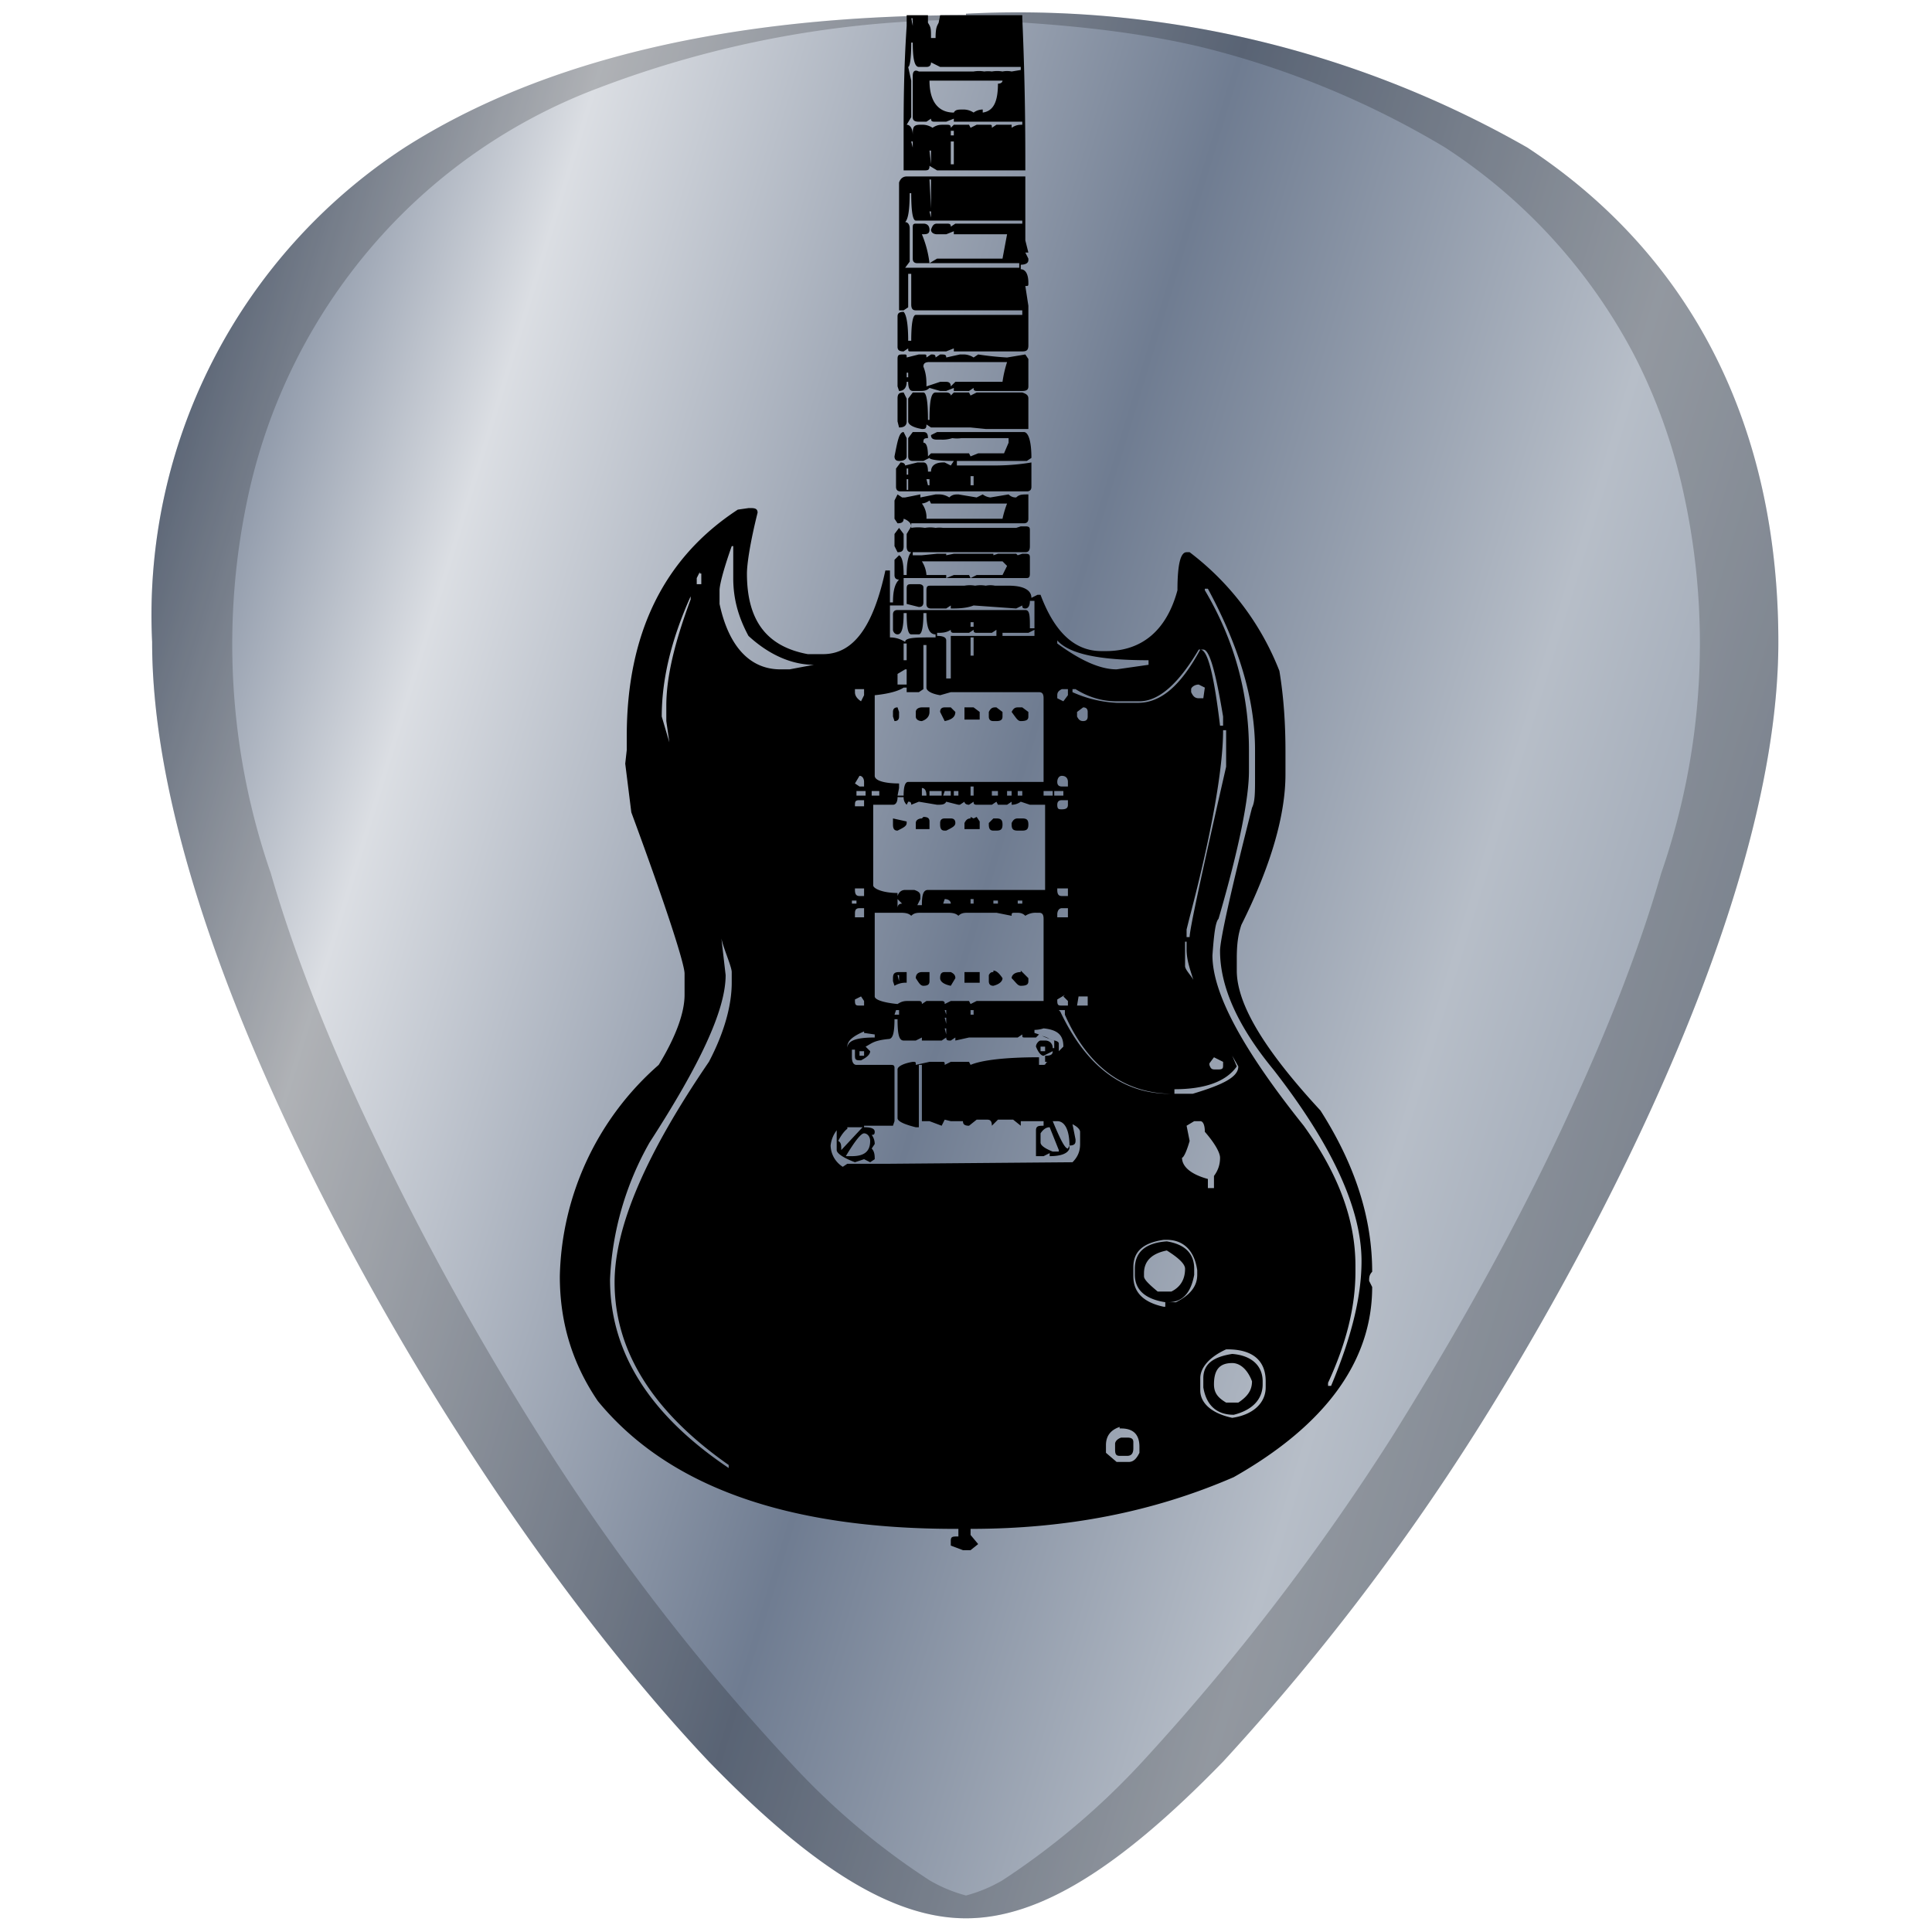<?xml version="1.0" encoding="UTF-8" standalone="no"?><svg xmlns:dc="http://purl.org/dc/elements/1.1/" xmlns:cc="http://creativecommons.org/ns#" xmlns:rdf="http://www.w3.org/1999/02/22-rdf-syntax-ns#" xmlns="http://www.w3.org/2000/svg" xmlns:xlink="http://www.w3.org/1999/xlink" width="48" height="48" viewBox="0 0 12.7 12.7"><defs><linearGradient id="c"><stop offset="0" stop-color="#6f7c91"/><stop offset=".18" stop-color="#dbdee3"/><stop offset=".53" stop-color="#6f7c91"/><stop offset=".8" stop-color="#b7bec8"/><stop offset="1" stop-color="#939dac"/></linearGradient><linearGradient id="a"><stop offset="0"/><stop offset="1" stop-opacity="0"/></linearGradient><linearGradient id="b"><stop offset="0" stop-color="#515151"/><stop offset=".2" stop-color="#2b2b2b"/><stop offset=".53" stop-color="#1b1b1b"/><stop offset="1"/></linearGradient><linearGradient xlink:href="#c" id="d" x1=".66" y1="4.13" x2="11.6" y2="7.48" gradientUnits="userSpaceOnUse"/></defs><path d="M6.35.1C4.81.1 3.57.39 2.66.97A3.67 3.67 0 0 0 1 4.22c0 1.91 1.54 4.47 2.01 5.2.54.85 1.13 1.61 1.65 2.16.68.7 1.21 1.03 1.69 1.03s1.01-.33 1.69-1.03a15.2 15.2 0 0 0 1.65-2.15c.47-.74 2-3.3 2-5.21 0-1.42-.57-2.54-1.65-3.25A6.75 6.75 0 0 0 6.35.09z" fill="url(#d)"/><path d="M6.35.1C4.81.1 3.57.39 2.66.97A3.67 3.67 0 0 0 1 4.22c0 1.91 1.54 4.47 2.01 5.2.54.85 1.13 1.61 1.65 2.16.68.7 1.21 1.03 1.69 1.03s1.01-.33 1.69-1.03a15.2 15.2 0 0 0 1.65-2.15c.47-.74 2-3.3 2-5.21 0-1.42-.57-2.54-1.65-3.25A6.75 6.75 0 0 0 6.35.09zm0 .03C6.91.15 7.44.2 7.9.31a5.82 5.82 0 0 1 1.6.66 3.65 3.65 0 0 1 1.24 1.36c.14.27.25.57.32.88a4.61 4.61 0 0 1-.14 2.53c-.15.52-.36 1.04-.58 1.52-.44.97-.95 1.8-1.18 2.17a15.2 15.2 0 0 1-1.65 2.15 4.9 4.9 0 0 1-.92.78.96.96 0 0 1-.24.1.96.96 0 0 1-.24-.1 4.76 4.76 0 0 1-.92-.78 14.41 14.41 0 0 1-1.65-2.15 19.2 19.2 0 0 1-1.18-2.17c-.22-.48-.43-1-.58-1.52a4.6 4.6 0 0 1-.14-2.52 3.73 3.73 0 0 1 .84-1.64 3.65 3.65 0 0 1 1.45-1A6.83 6.83 0 0 1 6.35.13z" opacity=".2"/><path d="M5.96.1v.07c-.02.3-.02.55-.02.7v.25h.13c.03 0 .04 0 .04-.03l.05.03h.58c0-.21 0-.55-.02-1V.1h-.54l-.01.05c-.01.02-.02.03-.02.1h-.03c0-.06 0-.07-.02-.1V.1zm.03.02H6v.13-.08zm0 .16H6c0 .1.01.16.04.16h.05c.02 0 .03-.01.03-.03l.06.03h.53v.02l-.06.01a.15.15 0 0 0-.06 0 .2.2 0 0 0-.07 0 .18.18 0 0 0-.05 0 .2.2 0 0 0-.07 0h-.09-.27C6.02.46 6 .46 6 .5v.27c0 .02.01.03.04.03h.05l.03-.02c0 .02.01.02.03.02h.07l.05-.02V.8h.45v.02c-.02 0-.04 0-.07.02V.82h-.1l-.03.02c0-.02 0-.02-.02-.02h-.08l-.04.02-.01-.02h-.1l-.02.02c0-.02-.01-.02-.03-.02H6.2c-.02 0-.04 0-.07.02a.12.12 0 0 0-.06-.02h-.02C6 .82 6 .84 6 .89c0-.05-.02-.07-.04-.07l.03-.05V.53L5.97.44c.01 0 .02-.05.02-.16zm.12.25h.48c0 .01-.01.02-.03.02 0 .12-.03.18-.1.19V.72a.1.1 0 0 0-.06.02.12.12 0 0 0-.07-.02c-.03 0-.05 0-.06.02-.1 0-.16-.07-.16-.21zm.14.33h.02v.03h-.02zm0 .07h.02v.15h-.02zm-.26 0H6v.04zm.12.06h.01v.09zm-.15.17c-.02 0-.04.01-.05.04v.84h.03l.03-.02V1.8h.02V2c0 .03.01.04.03.04h.7v.03h-.7c-.02 0-.03.06-.03.17h-.02c0-.1-.01-.17-.03-.19-.03 0-.04.01-.04.03v.2c0 .02.01.03.04.03l.03-.02c0 .02 0 .02.02.02h.23l.05-.02v.02h.45c.03 0 .04-.01.04-.04v-.26l-.02-.13c.02 0 .02 0 .02-.02 0-.06-.02-.09-.05-.09v-.03c.03 0 .05-.01.05-.03V1.7l-.02-.04h.02l-.02-.08v-.42zm.15.02h.01v.19zm-.14.09h.02c0 .12.01.18.03.18h.7v.02h-.44l-.03.02c0-.02-.01-.02-.03-.02h-.06c-.02 0-.03.01-.04.04 0 .02.02.03.04.03h.06l.05-.02v.02h.35l-.03.16H6.25h-.09l-.05.03a.7.7 0 0 0-.05-.19c.03 0 .05 0 .05-.03 0-.02-.01-.04-.04-.04h-.05C6 1.47 6 1.48 6 1.5v.2c0 .02.01.03.03.03h.67v.03h-.75l.03-.04v-.22c0-.02-.01-.04-.03-.04.02-.02.03-.08.03-.2zm.14.12h.01v.04zm-.17.94c-.03 0-.04 0-.04.03v.18l.01.03c.03 0 .05-.02.05-.06h.01c0 .04.01.06.03.06h.04c.03 0 .05 0 .07-.02l.07.02h.04l.05-.02v.02h.1l.03-.02c0 .01 0 .02.02.02h.3c.03 0 .04-.01.04-.03v-.18l-.02-.03-.12.02a2 2 0 0 1-.19-.02l-.03.02a.12.12 0 0 0-.07-.02h-.02l-.09.02c0-.02-.01-.02-.04-.02l-.03.02c0-.02-.01-.02-.03-.02l-.03.02c0-.02 0-.02-.02-.02h-.03l-.08.02c0-.02 0-.02-.02-.02zm.17.05h.51a.77.77 0 0 0-.03.13h-.31l-.03.03c0-.02-.01-.03-.03-.03h-.04l-.09.03c0-.04 0-.08-.02-.13 0-.02.01-.03.04-.03zm-.15.07h.01v.03h-.01zm-.02.13c-.03 0-.04.01-.04.04v.15l.01.04c.03 0 .05-.01.05-.04v-.15zm.06 0l-.03.04v.15c0 .02.03.04.09.05.02 0 .03 0 .03-.03l.03.02h.26l.1.01h.28v-.2c0-.02-.01-.03-.04-.04h-.3l-.04.02-.01-.02h-.1l-.02.02c0-.01-.01-.02-.03-.02h-.07c-.03 0-.04.06-.04.18H6.1c0-.12-.01-.18-.03-.18zm-.06.26c-.03 0-.04.06-.06.16 0 .02.01.03.03.03.03 0 .05-.01.05-.03v-.12zm.06 0l-.03.04V3c0 .02.01.03.03.03h.07l.04-.02c0 .01.05.02.16.02l-.02.03-.04-.02H6.2c-.05 0-.08.02-.08.06H6.1c0-.04-.01-.06-.03-.06h-.04l-.08.02c0-.01-.01-.02-.03-.02l-.03.04v.12c0 .02.01.03.03.03h.83c.02 0 .03-.01.03-.03v-.16c-.12.02-.21.02-.27.02h-.22v-.03h.46l.03-.02c0-.11-.02-.17-.05-.17h-.57l-.04.02c0 .02.01.03.04.03h.03a.2.2 0 0 0 .07-.01.2.2 0 0 0 .06 0h.31v.03l-.03.07h-.17L6.38 3l-.01-.02h-.25L6.1 3c0-.06-.01-.09-.03-.09 0-.02 0-.03.03-.03 0-.03-.01-.04-.03-.04zm-.04.24h.01v.04h-.01zm.42.05h.02v.06h-.02zm-.42.02h.01v.07h-.01zm.13 0h.02v.04H6.1zm-.19.1l-.02.04v.12l.02.03c.03 0 .04-.01.04-.03.03.01.05.03.05.05l-.03.05v.08c0 .03.01.04.03.04-.02.02-.03.07-.03.15h-.02c0-.08-.01-.12-.03-.13l-.03.03v.1c0 .02.01.03.03.03-.03.03-.04.08-.04.15h-.02v-.21h-.03c-.08.37-.21.55-.41.55h-.1c-.27-.05-.4-.22-.4-.53 0-.06.02-.2.07-.4 0-.02-.01-.03-.04-.03h-.02l-.07.01c-.49.32-.73.82-.73 1.49v.09l-.01.09.04.32c.24.65.35 1 .35 1.06v.14c0 .12-.06.28-.17.46a1.9 1.9 0 0 0-.65 1.39c0 .3.08.57.25.82.46.56 1.24.84 2.35.84h.02v.05c-.04 0-.05 0-.05.03v.03l.08.03h.05l.05-.04-.05-.06v-.04c.63 0 1.2-.11 1.73-.34.6-.34.91-.76.91-1.25L9 8.42c0-.02 0-.04.02-.06 0-.35-.11-.7-.34-1.06-.37-.4-.55-.7-.55-.92V6.3c0-.1.01-.16.03-.22.2-.4.29-.73.29-.99v-.15c0-.17-.01-.35-.04-.53a1.8 1.8 0 0 0-.59-.78H7.8c-.04 0-.06.08-.06.25-.07.26-.23.4-.47.4h-.03c-.18 0-.31-.13-.4-.37h-.02l-.04.02c0-.05-.05-.08-.15-.08h-.09a.15.15 0 0 0-.06 0 .2.2 0 0 0-.07 0 .2.2 0 0 0-.07 0H6.12c-.02 0-.03 0-.03.03v.09c0 .02.01.03.03.03h.1l.03-.02v.02c.04 0 .1 0 .15-.02l.28.02.04-.02c0 .01 0 .02.02.02s.03-.02.03-.05h.03v.18h-.03c0-.08 0-.12-.03-.12H5.9c-.02 0-.03.01-.03.03v.1c0 .01.01.03.03.03.03 0 .04-.05.04-.14h.02c0 .1.01.14.03.14h.05c.02 0 .03-.05.03-.14h.02c0 .1.02.14.06.14v.02c-.13 0-.2 0-.2.03a.18.18 0 0 0-.1-.03v-.21h.09V3.8h.8c.02 0 .03 0 .03-.03v-.1c0-.02 0-.03-.03-.03h-.02l-.03.01-.01-.01h-.12l-.03.01v-.01h-.26l-.05.01v-.01h-.06l-.1.01L6 3.65v-.02h.74c.02 0 .03-.01.03-.04v-.1c0-.02 0-.03-.03-.03h-.03l-.03.01h-.13-.05-.12H6.2a.18.18 0 0 0-.05 0 .2.2 0 0 0-.07 0 .29.29 0 0 0-.09 0v-.03h.74c.02 0 .03-.01.03-.03v-.16c-.04 0-.06 0-.08.02-.01 0-.03 0-.05-.02l-.12.02a.1.1 0 0 1-.05-.02l-.04.02-.12-.02c-.02 0-.04 0-.06.02a.12.12 0 0 0-.07-.02h-.02l-.1.02v-.02l-.1.02h-.02zm.21.04l.01.02h.5a.66.66 0 0 0-.03.1h-.5a.15.15 0 0 0-.03-.1.1.1 0 0 0 .05-.02zm-.2.18l-.03.04v.08l.02.04c.03 0 .04-.01.04-.04v-.08zm-1.1.12h.01v.21c0 .13.03.25.1.38.13.12.28.19.43.19l-.16.03h-.06c-.2 0-.34-.15-.4-.43v-.09c0-.03.02-.12.08-.29zm1.26.1h.52l.03.03-.03.06h-.17l-.04.02-.01-.02h-.1l-.05.02v-.02h-.13a.19.19 0 0 0-.03-.09zm-1.47.08h.01V3.84h-.03V3.8l.02-.04zm1.4.07c-.03 0-.04 0-.04.03v.1l.08.02c.02 0 .03-.01.03-.03v-.1c0-.01-.01-.02-.03-.02zm1.92.03h.02c.2.37.31.72.31 1.06v.18c0 .1 0 .16-.02.2-.14.55-.21.87-.21.94 0 .24.12.5.35.78.39.5.58.92.58 1.26 0 .24-.07.51-.2.82h-.02v-.02c.12-.26.18-.5.18-.73v-.04c0-.3-.11-.6-.34-.92-.4-.5-.6-.87-.6-1.12.01-.14.02-.22.04-.24.14-.48.2-.8.2-.97v-.14c0-.38-.1-.73-.29-1.05zm-3.38.05v.02c-.1.27-.16.5-.16.7v.1l.02.14-.05-.17c0-.24.06-.5.19-.79zm1.84.17h.02v.03h-.02zm-.13.05c0 .01 0 .02.02.02h.1l.03-.02c0 .01 0 .02.02.02h.1l.03-.02v.04H6.25v.28h-.03v-.25c0-.02-.02-.03-.06-.03v-.02c.03 0 .06 0 .09-.02zm.55 0v.04h-.21v-.02h.17zm-.42.05h.02v.12h-.02zm.57.02c.08.09.28.13.6.13v.03l-.21.03c-.11 0-.24-.06-.39-.17zm-1.01.02h.02v.11h-.02zm.13.01h.02v.28c0 .02.03.04.09.05l.07-.02h.58c.02 0 .03.01.03.04v.55h-.48H6.06 5.97c-.02 0-.03.03-.03.09H5.9l.01-.05v-.03c-.1 0-.16-.02-.16-.05v-.53c.1-.01.16-.03.19-.05h.02v.03h.08l.03-.02zm1.8.03h.04c.04 0 .08.14.13.44v.06h-.02c-.04-.33-.08-.5-.13-.5-.13.24-.26.35-.41.35h-.14a.8.8 0 0 1-.29-.07v-.02h.02c.08.05.17.08.27.08h.15c.13 0 .26-.12.39-.34zm-1.91.13v.1H5.9v-.07l.05-.03zm1.92.1l.04.02-.01.07h-.03c-.03 0-.04-.02-.05-.04v-.02c0-.01.02-.03.05-.03zm-2.26.03h.06v.04l-.02.04c-.03-.02-.04-.04-.04-.06zm1.36 0h.04v.04l-.03.04-.04-.02v-.02c0-.02.01-.03.03-.04zm-1.08.12c-.02 0-.03.01-.03.03v.03l.01.03c.02 0 .03-.01.03-.03v-.03zm.16 0c-.02 0-.04.01-.04.03v.03c0 .02.02.03.04.03.03-.01.05-.03.05-.06v-.03zm.15 0c-.02 0-.03.01-.03.03l.03.06c.05-.01.07-.03.07-.06l-.03-.03zm.13 0v.08h.1v-.05l-.04-.03zm.2 0c-.02 0-.03.01-.04.03v.03c0 .02.01.03.03.03h.02c.03 0 .04-.01.04-.03v-.03l-.04-.03zm.15 0c-.02 0-.03.01-.04.03.03.04.04.06.06.06.04 0 .05-.01.05-.03v-.03l-.04-.03zm.43 0c.02 0 .03.01.03.03v.03c0 .02-.01.03-.03.03-.02 0-.03-.01-.04-.03v-.03l.04-.03zm.92.15h.02v.24c-.16.7-.24 1.07-.24 1.12H7.8v-.05l.02-.08c.15-.57.22-.99.22-1.23zm-2.39.3c.02 0 .03.02.03.04v.03h-.03l-.03-.02zm1.33 0c.03 0 .04.02.04.04v.03h-.04c-.02 0-.03-.01-.03-.03 0-.02.01-.04.03-.04zm-.6.07h.02v.06h-.02zm-.32.01c.02 0 .03.02.03.05h-.03zm-.43.02h.06v.03h-.06zm.1 0h.05v.03h-.05zm.38 0h.08v.03h-.08zm.1 0h.04v.03H6.2zm.06 0h.03v.03h-.03zm.25 0h.04v.03h-.04zm.1 0h.03v.03h-.03zm.07 0h.03v.03h-.03zm.17 0h.06v.03h-.06zm.07 0h.06v.03h-.06zm-1.02.04h.03c0 .01 0 .03.02.05l.01-.02c.01 0 .02 0 .02.02l.05-.02.12.02c.03 0 .05 0 .06-.02l.08.02h.01l.03-.02c0 .01.01.02.03.02l.03-.02c0 .01 0 .02.02.02h.1l.03-.02.01.02h.06l.03-.02v.02a.1.1 0 0 0 .06-.02l.06.02h.1v.56H6.1c-.03 0-.04.03-.04.1h-.03l.02-.04v-.02c0-.02-.01-.03-.04-.04h-.06c-.02 0-.04.01-.05.04v.02l.03.03c-.02 0-.03.01-.03.03v-.1c-.1 0-.16-.03-.16-.05v-.53h.13c.02 0 .03-.02.03-.05zm-.26.02h.03v.04h-.06c0-.03 0-.04.03-.04zm1.33 0h.04v.03c0 .02-.01.03-.04.03-.02 0-.03 0-.03-.03 0-.02.01-.03.03-.03zm-1.11.12v.04c0 .03.01.04.03.04.04-.02.06-.03.06-.05V5.4zm.19 0c-.02 0-.04.01-.04.03v.04h.04v-.06.06h.05V5.4c0-.02-.01-.03-.04-.03zm.15 0c-.02 0-.03.01-.03.03v.01c0 .03.01.04.03.04h.01c.04-.02.06-.03.06-.05 0-.02-.01-.03-.03-.03zm.17 0c-.02 0-.03.01-.04.03v.04h.1V5.4l-.02-.03-.02.01-.02-.01zm.15 0l-.03.03v.01c0 .03.01.04.03.04h.02c.03 0 .04-.01.04-.04s-.01-.04-.04-.04zm.16 0c-.02 0-.03.01-.04.03v.01c0 .03.01.04.04.04h.03c.03 0 .04-.01.04-.04s-.01-.04-.04-.04zm-1.07.46h.06v.05h-.03c-.02 0-.03-.01-.03-.04zm1.33 0h.07v.05h-.04c-.02 0-.03-.01-.03-.04zm-.74.07c.02 0 .04.01.04.03H6.2zm.17 0h.02v.03h-.02zm-.78.01h.03v.02H5.6zm.93 0h.03v.02h-.03zm.16 0h.03v.02h-.03zm-1.04.05h.03v.06h-.06v-.02c0-.02 0-.04.03-.04zm1.33 0h.04v.06h-.07v-.02c0-.02.01-.04.03-.04zM5.84 6h.07c.03 0 .06 0 .08.02.02-.02.04-.02.07-.02h.16c.03 0 .06 0 .08.02.02-.02.04-.02.07-.02h.18l.1.02c0-.02 0-.02.03-.02.02 0 .04 0 .06.02a.12.12 0 0 1 .07-.02h.02c.02 0 .03.01.03.04v.54h-.44l-.04.02-.01-.02h-.12l-.04.02c0-.01 0-.02-.02-.02h-.1l-.03.02c0-.01 0-.02-.02-.02h-.07c-.02 0-.04 0-.07.02-.1-.01-.15-.03-.15-.05V6zm-1.1.15c0 .05.07.2.07.24v.07c0 .15-.05.33-.15.52-.41.6-.62 1.08-.62 1.45 0 .45.25.85.75 1.2v.02c-.52-.35-.78-.76-.78-1.24a2 2 0 0 1 .26-.9c.33-.51.5-.87.5-1.1zm3.05.04h.01v.05c0 .08.03.15.05.22 0-.03-.06-.08-.06-.11zm-1.26.2c-.01 0-.02 0-.03.02v.04c0 .02.01.03.03.03.04-.01.06-.03.06-.05-.02-.03-.04-.05-.06-.05zm.18 0c-.04 0-.06.02-.06.04.03.03.04.05.06.05.04 0 .05-.01.05-.03v-.02l-.05-.05zm-.8 0c-.03 0-.04.01-.04.04v.02l.01.03a.14.14 0 0 1 .08-.02v-.07zm.15 0c-.02 0-.04.01-.04.04.02.03.03.05.05.05.03 0 .04-.01.04-.03v-.06zm.15 0c-.02 0-.03.01-.03.04 0 .02.02.04.07.05l.03-.05c0-.02-.01-.03-.03-.04zm.13 0v.07h.1v-.07zm-.44.02h.01v.04zm-.24.14l.02.03v.03h-.03c-.02 0-.03 0-.03-.03v-.01l.04-.02zm1.33 0l.03.03v.03h-.04c-.02 0-.03 0-.03-.03v-.01L7 6.54zm.1 0h.06v.06h-.07zm-1.2.09h.02v.03h-.03zm.15 0h.03-.03zm.17 0h.01v.03zm.17 0h.02v.03h-.02zm.58 0H7v.03c.15.34.39.52.71.52h-.02c-.31 0-.55-.18-.72-.54zm-.75.05h.01v.04zm-.33.01h.02c0 .1.01.14.04.14h.08l.04-.02v.02h.13l.03-.02c0 .02.01.02.03.02l.03-.02v.02l.09-.02h.32l.03-.02c0 .02 0 .02.02.02h.07l.02-.02-.03-.01v-.02a.2.2 0 0 0 .06-.01c.1.01.13.05.13.12l-.03.03v-.05c0-.02-.04-.02-.06-.03l.03.01v.05h-.01c0-.03-.02-.05-.05-.05h-.03c-.01 0-.03.02-.03.04.02.05.04.06.05.06l.06-.03c0 .02-.01.03-.05.03v.04h.02c-.02 0-.01.02-.03.02h-.03v-.05c-.23 0-.38.02-.45.05l-.01-.02h-.12l-.04.02c0-.02 0-.02-.02-.02h-.08l-.09.02c0-.02 0-.02-.02-.02-.06.01-.1.03-.1.05v.32c0 .02.04.04.12.06h.02V7h.02v.37h.05l.08.03.02-.04.04.01h.08c0 .02.01.03.04.03l.05-.04h.07c.02 0 .03.01.03.04l.04-.04h.1l.05.04v-.03h.15v.03c-.03 0-.05 0-.05.03v.17h.05l.04-.02v.02c.08 0 .12-.02.13-.05v-.02l-.01.02c-.02 0-.05-.06-.1-.18h.03c.05 0 .08.06.08.16.03 0 .04-.01.04-.03v-.01l-.02-.1c.04.02.05.04.05.05v.08c0 .04-.01.08-.05.12l-1.2.01h-.28l-.03.02a.17.17 0 0 1-.08-.14.2.2 0 0 1 .04-.1v.13c0 .02.04.05.12.08l.06-.02.04.02.03-.02c0-.02 0-.05-.02-.07l.02-.03a.1.1 0 0 0-.02-.06c.01 0 .02 0 .02-.02s-.02-.03-.07-.03V7.4h.19l.01-.03v-.35C5.88 7 5.87 7 5.85 7h-.22c-.02 0-.03-.02-.03-.05V6.9h.02v.03c0 .03 0 .04.03.04h.01c.04-.02.06-.04.06-.06l-.03-.03c.04-.02.05-.04.15-.05.03 0 .04-.04.04-.14zm1.02.13a.14.14 0 0 0-.05-.02l.05.02zm-.05-.02h-.01.01zm-.64-.05h.01v.04zm-.53.03l.07.01v.02c-.12 0-.18.02-.18.07v-.01c0-.04.04-.07.11-.1zm1.16.09h.03v.03h-.03zm-1.19.03h.03v.03h-.03zm2.45.03l.04.07c0 .07-.1.12-.3.18h-.12v-.03c.2 0 .34-.05.41-.15l-.03-.07zm-.12.01l.06.03V7c0 .02 0 .03-.03.03h-.02c-.02 0-.03 0-.04-.03v-.01zm-.13.42h.04c.02 0 .03.03.03.07.07.08.1.14.1.17 0 .04-.01.08-.04.12v.08h-.04v-.06c-.11-.03-.17-.08-.17-.14.01 0 .03-.04.05-.11l-.02-.1zm-.95.04l.06.15v.01h-.04c-.05-.02-.08-.04-.08-.06v-.06c.02-.03.04-.04.06-.04zm-1.33 0h.1l-.14.15c0-.03 0-.05-.02-.06.03-.06.06-.08.06-.08zm.11.04c.02 0 .04.02.04.05 0 .07-.04.1-.12.1h-.04c.06-.1.1-.15.12-.15zm1.97.7h.02c.1 0 .18.06.2.2v.03c0 .07-.04.13-.14.18h-.05c.1 0 .15-.07.17-.18v-.04c0-.1-.06-.16-.18-.18-.14.01-.21.07-.21.18v.04c0 .1.07.16.2.18v.03h-.01c-.14-.03-.2-.1-.2-.2v-.06c0-.1.06-.16.2-.18zm.02.07c.08.05.12.09.12.12 0 .07-.03.12-.09.15h-.09c-.06-.05-.09-.08-.09-.1v-.02c0-.08.05-.13.15-.15zm.4.65c.16 0 .25.07.25.21v.04c0 .1-.08.18-.22.2-.14-.03-.21-.1-.21-.18v-.08c0-.07.06-.14.17-.19zm.03.03c-.13.02-.19.07-.19.16v.06c.02.12.09.18.2.18.12-.03.19-.1.19-.2v-.02c0-.1-.07-.17-.2-.18zm0 .06c.05 0 .1.04.13.12 0 .06-.03.1-.09.14h-.08c-.05-.03-.08-.06-.08-.12 0-.1.04-.14.12-.14zm-.74.43h.01c.08 0 .12.04.12.12v.04c-.02.04-.04.06-.07.06h-.08l-.07-.06V9.5c0-.06.03-.1.09-.12zm.01.06c-.03.01-.04.03-.04.04v.03c0 .03 0 .05.03.05h.05c.03 0 .04-.02.04-.05v-.04c0-.02-.01-.03-.04-.03z" style="line-height:1.25;-inkscape-font-specification:'Electric Guitar Icons'" font-weight="400" font-size="22.58" font-family="Electric Guitar Icons" letter-spacing="0" word-spacing="0"/></svg>